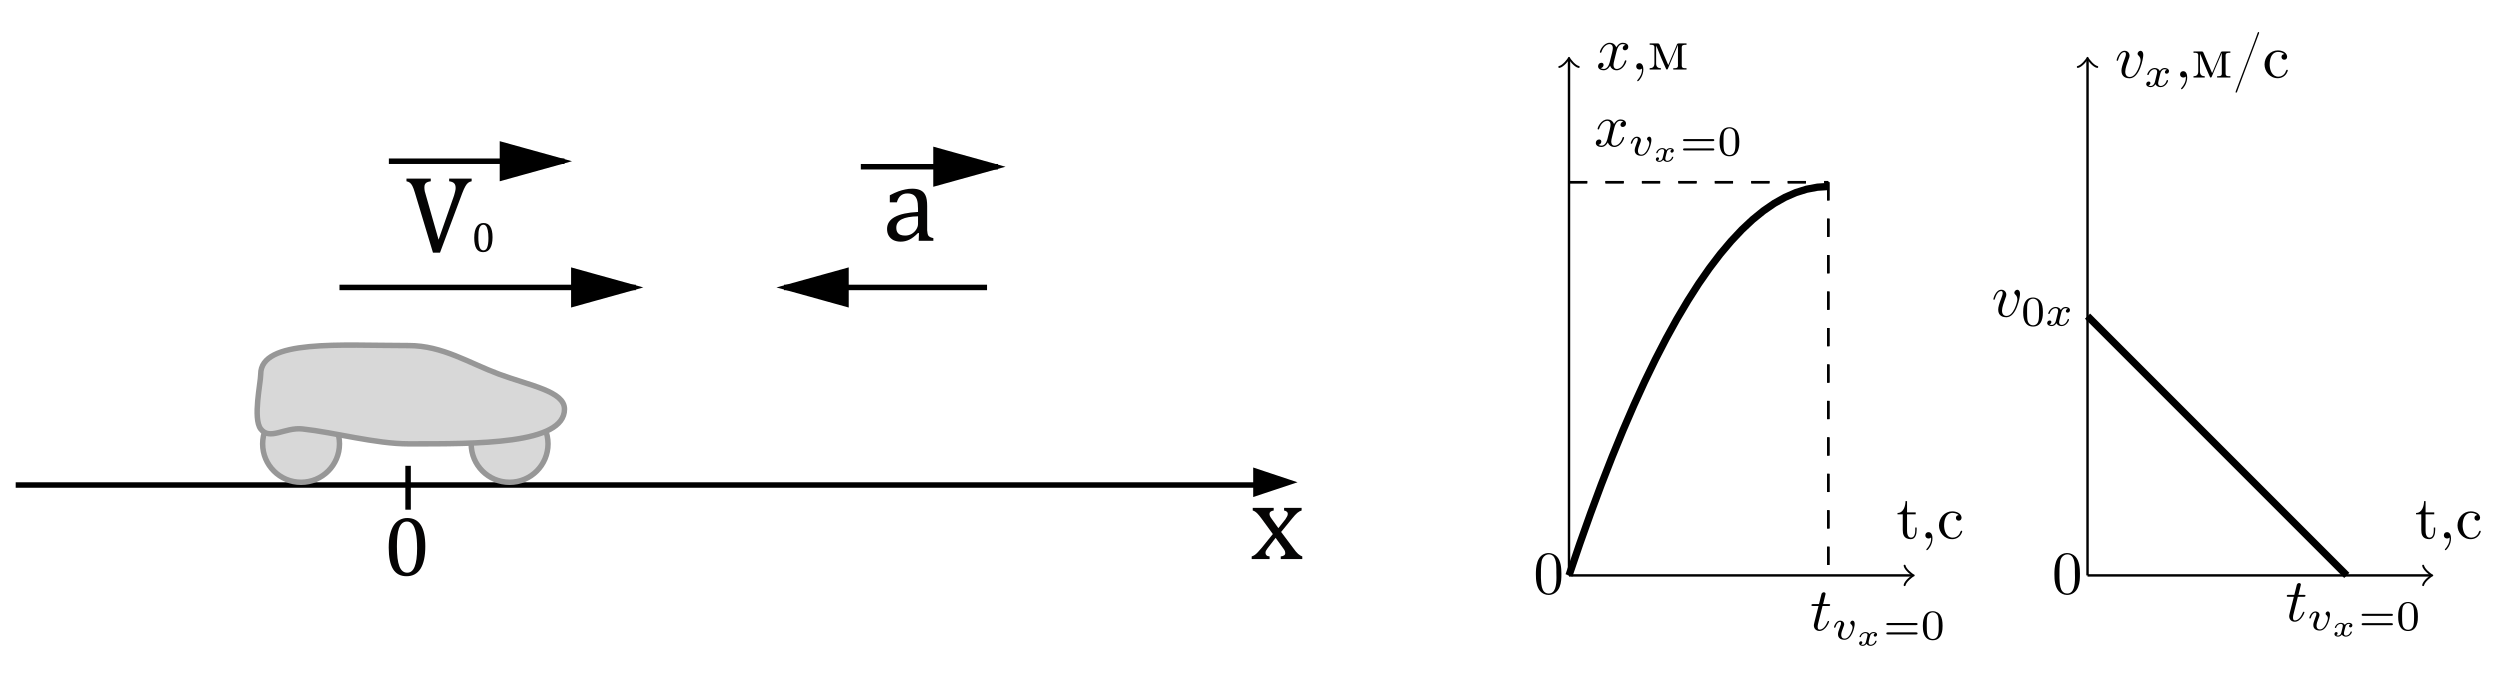 <?xml version="1.0" encoding="UTF-8"?>
<svg xmlns="http://www.w3.org/2000/svg" xmlns:xlink="http://www.w3.org/1999/xlink" width="410pt" height="111pt" viewBox="0 0 410 111" version="1.1">
<defs>
<g>
<symbol overflow="visible" id="glyph0-0">
<path style="stroke:none;" d="M 4.984 -4.281 L 4.984 -4.469 C 4.984 -4.602 4.988 -4.723 5 -4.828 C 5.02 -4.941 5.062 -5.055 5.125 -5.172 C 5.195 -5.297 5.289 -5.438 5.406 -5.594 C 5.531 -5.75 5.703 -5.941 5.922 -6.172 C 6.055 -6.316 6.176 -6.457 6.281 -6.594 C 6.395 -6.727 6.488 -6.867 6.562 -7.016 C 6.645 -7.172 6.707 -7.332 6.75 -7.5 C 6.801 -7.664 6.828 -7.852 6.828 -8.062 C 6.828 -8.5 6.727 -8.836 6.531 -9.078 C 6.344 -9.316 6.066 -9.438 5.703 -9.438 C 5.516 -9.438 5.348 -9.406 5.203 -9.344 C 5.066 -9.289 4.945 -9.211 4.844 -9.109 C 4.738 -9.004 4.648 -8.879 4.578 -8.734 C 4.504 -8.586 4.441 -8.426 4.391 -8.25 L 3.547 -8.25 L 3.547 -9.391 C 3.891 -9.566 4.266 -9.723 4.672 -9.859 C 5.078 -9.992 5.473 -10.062 5.859 -10.062 C 6.273 -10.062 6.625 -10.016 6.906 -9.922 C 7.195 -9.836 7.43 -9.723 7.609 -9.578 C 7.797 -9.43 7.93 -9.254 8.016 -9.047 C 8.098 -8.836 8.141 -8.613 8.141 -8.375 C 8.141 -8.156 8.113 -7.953 8.062 -7.766 C 8.02 -7.586 7.945 -7.41 7.844 -7.234 C 7.738 -7.055 7.598 -6.863 7.422 -6.656 C 7.242 -6.445 7.031 -6.211 6.781 -5.953 C 6.594 -5.754 6.441 -5.594 6.328 -5.469 C 6.211 -5.344 6.125 -5.223 6.062 -5.109 C 6.008 -4.992 5.973 -4.875 5.953 -4.75 C 5.93 -4.633 5.922 -4.492 5.922 -4.328 L 5.922 -4.281 Z M 6.078 -3.312 L 6.078 -1.906 L 4.812 -1.906 L 4.812 -3.312 Z M 9.266 -0.812 L 9.266 -11.172 L 2.578 -11.172 L 2.578 -0.812 Z M 10.172 -11.984 L 10.172 0 L 1.672 0 L 1.672 -11.984 Z M 10.172 -11.984 "/>
</symbol>
<symbol overflow="visible" id="glyph0-1">
<path style="stroke:none;" d="M 4.578 -5.078 L 5.719 -6.516 C 5.832 -6.68 5.926 -6.836 6 -6.984 C 6.082 -7.129 6.125 -7.281 6.125 -7.438 C 6.125 -7.57 6.07 -7.68 5.969 -7.766 C 5.875 -7.859 5.723 -7.926 5.516 -7.969 L 5.516 -8.406 L 8.391 -8.406 L 8.391 -7.969 C 8.16 -7.906 7.93 -7.781 7.703 -7.594 C 7.473 -7.406 7.191 -7.102 6.859 -6.688 L 5.031 -4.453 L 7.047 -1.766 C 7.328 -1.367 7.582 -1.066 7.812 -0.859 C 8.039 -0.66 8.27 -0.52 8.5 -0.438 L 8.5 0 L 4.969 0 L 4.969 -0.438 C 5.457 -0.488 5.703 -0.664 5.703 -0.969 C 5.703 -1.094 5.68 -1.211 5.641 -1.328 C 5.598 -1.441 5.52 -1.57 5.406 -1.719 L 4.125 -3.484 L 2.781 -1.734 C 2.676 -1.598 2.598 -1.477 2.547 -1.375 C 2.492 -1.27 2.469 -1.148 2.469 -1.016 C 2.469 -0.859 2.52 -0.727 2.625 -0.625 C 2.727 -0.52 2.898 -0.457 3.141 -0.438 L 3.141 0 L 0.203 0 L 0.203 -0.438 C 0.398 -0.5 0.57 -0.582 0.719 -0.688 C 0.875 -0.801 1.031 -0.941 1.188 -1.109 C 1.352 -1.273 1.57 -1.52 1.844 -1.844 L 3.672 -4.109 L 1.797 -6.672 C 1.535 -7.023 1.328 -7.281 1.172 -7.438 C 1.023 -7.594 0.883 -7.711 0.75 -7.797 C 0.625 -7.879 0.5 -7.938 0.375 -7.969 L 0.375 -8.406 L 3.812 -8.406 L 3.812 -7.969 C 3.352 -7.895 3.125 -7.711 3.125 -7.422 C 3.125 -7.285 3.156 -7.148 3.219 -7.016 C 3.281 -6.891 3.375 -6.742 3.5 -6.578 Z M 4.578 -5.078 "/>
</symbol>
<symbol overflow="visible" id="glyph0-2">
<path style="stroke:none;" d="M 4.172 -12 L 4.172 -11.562 C 3.898 -11.52 3.691 -11.461 3.547 -11.391 C 3.41 -11.316 3.305 -11.219 3.234 -11.094 C 3.16 -10.969 3.125 -10.797 3.125 -10.578 C 3.125 -10.379 3.145 -10.16 3.188 -9.922 C 3.238 -9.691 3.312 -9.438 3.406 -9.156 L 5.453 -1.984 L 7.984 -9.203 C 8.016 -9.316 8.047 -9.43 8.078 -9.547 C 8.117 -9.672 8.148 -9.789 8.172 -9.906 C 8.203 -10.031 8.223 -10.133 8.234 -10.219 C 8.242 -10.312 8.25 -10.395 8.25 -10.469 C 8.25 -10.82 8.164 -11.078 8 -11.234 C 7.844 -11.398 7.57 -11.508 7.188 -11.562 L 7.188 -12 L 10.875 -12 L 10.875 -11.562 C 10.633 -11.508 10.441 -11.426 10.297 -11.312 C 10.148 -11.195 10.004 -11.016 9.859 -10.766 C 9.711 -10.523 9.535 -10.133 9.328 -9.594 L 5.688 0.141 L 4.531 0.141 L 1.578 -9.656 C 1.422 -10.188 1.281 -10.566 1.156 -10.797 C 1.039 -11.023 0.91 -11.195 0.766 -11.312 C 0.629 -11.426 0.438 -11.508 0.188 -11.562 L 0.188 -12 Z M 4.172 -12 "/>
</symbol>
<symbol overflow="visible" id="glyph0-3">
<path style="stroke:none;" d="M 5.938 -1.25 L 5.797 -1.297 C 5.285 -0.773 4.805 -0.406 4.359 -0.188 C 3.91 0.031 3.438 0.141 2.938 0.141 C 2.488 0.141 2.094 0.055 1.75 -0.109 C 1.414 -0.285 1.156 -0.531 0.969 -0.844 C 0.789 -1.156 0.703 -1.52 0.703 -1.938 C 0.703 -2.789 1.125 -3.445 1.969 -3.906 C 2.82 -4.375 4.094 -4.648 5.781 -4.734 L 5.781 -5.297 C 5.781 -5.91 5.723 -6.391 5.609 -6.734 C 5.492 -7.086 5.305 -7.348 5.047 -7.516 C 4.797 -7.68 4.461 -7.766 4.047 -7.766 C 3.586 -7.766 3.219 -7.645 2.938 -7.406 C 2.656 -7.164 2.445 -6.801 2.312 -6.312 L 1.156 -6.312 L 1.156 -7.469 C 1.719 -7.758 2.188 -7.973 2.562 -8.109 C 2.938 -8.242 3.312 -8.348 3.688 -8.422 C 4.062 -8.504 4.441 -8.547 4.828 -8.547 C 5.41 -8.547 5.879 -8.453 6.234 -8.266 C 6.586 -8.086 6.848 -7.805 7.016 -7.422 C 7.191 -7.047 7.281 -6.473 7.281 -5.703 L 7.281 -2.641 C 7.281 -2.211 7.281 -1.906 7.281 -1.719 C 7.289 -1.539 7.312 -1.375 7.344 -1.219 C 7.375 -1.07 7.414 -0.953 7.469 -0.859 C 7.531 -0.773 7.617 -0.695 7.734 -0.625 C 7.848 -0.562 8.035 -0.5 8.297 -0.438 L 8.297 0 L 5.891 0 Z M 5.781 -4.016 C 4.594 -3.992 3.703 -3.832 3.109 -3.531 C 2.516 -3.227 2.219 -2.77 2.219 -2.156 C 2.219 -1.82 2.285 -1.555 2.422 -1.359 C 2.555 -1.172 2.727 -1.039 2.938 -0.969 C 3.145 -0.895 3.391 -0.859 3.672 -0.859 C 4.066 -0.859 4.426 -0.953 4.75 -1.141 C 5.07 -1.336 5.32 -1.582 5.5 -1.875 C 5.688 -2.176 5.781 -2.473 5.781 -2.766 Z M 5.781 -4.016 "/>
</symbol>
<symbol overflow="visible" id="glyph1-0">
<path style="stroke:none;" d="M 3.875 -3.328 L 3.875 -3.484 C 3.875 -3.578 3.879 -3.664 3.891 -3.75 C 3.91 -3.844 3.941 -3.938 3.984 -4.031 C 4.035 -4.125 4.109 -4.227 4.203 -4.344 C 4.305 -4.469 4.438 -4.617 4.594 -4.797 C 4.707 -4.91 4.805 -5.02 4.891 -5.125 C 4.973 -5.238 5.047 -5.352 5.109 -5.469 C 5.172 -5.582 5.219 -5.703 5.25 -5.828 C 5.289 -5.961 5.312 -6.109 5.312 -6.266 C 5.312 -6.609 5.234 -6.875 5.078 -7.062 C 4.93 -7.25 4.719 -7.344 4.438 -7.344 C 4.289 -7.344 4.16 -7.316 4.047 -7.266 C 3.941 -7.223 3.848 -7.16 3.766 -7.078 C 3.68 -6.992 3.609 -6.895 3.547 -6.781 C 3.492 -6.676 3.445 -6.551 3.406 -6.406 L 2.75 -6.406 L 2.75 -7.297 C 3.031 -7.43 3.328 -7.551 3.641 -7.656 C 3.953 -7.77 4.258 -7.828 4.562 -7.828 C 4.875 -7.828 5.145 -7.789 5.375 -7.719 C 5.602 -7.656 5.785 -7.566 5.922 -7.453 C 6.066 -7.336 6.172 -7.195 6.234 -7.031 C 6.297 -6.875 6.328 -6.703 6.328 -6.516 C 6.328 -6.336 6.312 -6.176 6.281 -6.031 C 6.25 -5.895 6.191 -5.758 6.109 -5.625 C 6.023 -5.488 5.914 -5.336 5.781 -5.172 C 5.645 -5.016 5.473 -4.832 5.266 -4.625 C 5.117 -4.477 5.004 -4.352 4.922 -4.25 C 4.836 -4.156 4.77 -4.062 4.719 -3.969 C 4.676 -3.875 4.645 -3.781 4.625 -3.688 C 4.602 -3.602 4.594 -3.5 4.594 -3.375 L 4.594 -3.328 Z M 4.719 -2.578 L 4.719 -1.484 L 3.734 -1.484 L 3.734 -2.578 Z M 7.219 -0.641 L 7.219 -8.688 L 2 -8.688 L 2 -0.641 Z M 7.922 -9.328 L 7.922 0 L 1.297 0 L 1.297 -9.328 Z M 7.922 -9.328 "/>
</symbol>
<symbol overflow="visible" id="glyph1-1">
<path style="stroke:none;" d="M 3.797 0.109 C 2.816 0.109 2.082 -0.273 1.594 -1.047 C 1.113 -1.828 0.875 -3.004 0.875 -4.578 C 0.875 -5.422 0.945 -6.145 1.094 -6.75 C 1.25 -7.363 1.457 -7.867 1.719 -8.266 C 1.988 -8.66 2.312 -8.953 2.688 -9.141 C 3.062 -9.336 3.469 -9.438 3.906 -9.438 C 4.906 -9.438 5.648 -9.051 6.141 -8.281 C 6.629 -7.508 6.875 -6.348 6.875 -4.797 C 6.875 -3.18 6.613 -1.957 6.094 -1.125 C 5.57 -0.301 4.805 0.109 3.797 0.109 Z M 2.219 -4.781 C 2.219 -3.301 2.352 -2.211 2.625 -1.516 C 2.906 -0.816 3.332 -0.469 3.906 -0.469 C 4.457 -0.469 4.863 -0.797 5.125 -1.453 C 5.395 -2.109 5.531 -3.117 5.531 -4.484 C 5.531 -5.535 5.461 -6.383 5.328 -7.031 C 5.191 -7.688 5 -8.156 4.75 -8.438 C 4.508 -8.719 4.219 -8.859 3.875 -8.859 C 3.562 -8.859 3.297 -8.766 3.078 -8.578 C 2.867 -8.391 2.695 -8.117 2.562 -7.766 C 2.438 -7.422 2.348 -6.992 2.297 -6.484 C 2.242 -5.984 2.219 -5.414 2.219 -4.781 Z M 2.219 -4.781 "/>
</symbol>
<symbol overflow="visible" id="glyph2-0">
<path style="stroke:none;" d="M 1.938 -1.672 L 1.938 -1.734 C 1.938 -1.785 1.938 -1.832 1.938 -1.875 C 1.945 -1.914 1.961 -1.957 1.984 -2 C 2.016 -2.051 2.051 -2.109 2.094 -2.172 C 2.145 -2.234 2.211 -2.312 2.297 -2.406 C 2.348 -2.457 2.395 -2.508 2.438 -2.562 C 2.488 -2.613 2.523 -2.664 2.547 -2.719 C 2.578 -2.781 2.602 -2.844 2.625 -2.906 C 2.645 -2.977 2.656 -3.055 2.656 -3.141 C 2.656 -3.305 2.617 -3.438 2.547 -3.531 C 2.473 -3.625 2.363 -3.672 2.219 -3.672 C 2.145 -3.672 2.078 -3.66 2.016 -3.641 C 1.961 -3.617 1.914 -3.586 1.875 -3.547 C 1.844 -3.504 1.812 -3.453 1.781 -3.391 C 1.75 -3.336 1.723 -3.273 1.703 -3.203 L 1.375 -3.203 L 1.375 -3.656 C 1.508 -3.719 1.656 -3.773 1.812 -3.828 C 1.969 -3.879 2.125 -3.906 2.281 -3.906 C 2.438 -3.906 2.57 -3.891 2.688 -3.859 C 2.801 -3.828 2.891 -3.781 2.953 -3.719 C 3.023 -3.664 3.078 -3.598 3.109 -3.516 C 3.148 -3.43 3.172 -3.344 3.172 -3.25 C 3.172 -3.164 3.16 -3.086 3.141 -3.016 C 3.117 -2.953 3.086 -2.883 3.047 -2.812 C 3.004 -2.738 2.945 -2.66 2.875 -2.578 C 2.812 -2.504 2.734 -2.414 2.641 -2.312 C 2.566 -2.238 2.504 -2.176 2.453 -2.125 C 2.41 -2.07 2.379 -2.023 2.359 -1.984 C 2.336 -1.941 2.32 -1.895 2.312 -1.844 C 2.301 -1.801 2.297 -1.75 2.297 -1.688 L 2.297 -1.672 Z M 2.359 -1.281 L 2.359 -0.734 L 1.875 -0.734 L 1.875 -1.281 Z M 3.609 -0.312 L 3.609 -4.344 L 1 -4.344 L 1 -0.312 Z M 3.953 -4.656 L 3.953 0 L 0.656 0 L 0.656 -4.656 Z M 3.953 -4.656 "/>
</symbol>
<symbol overflow="visible" id="glyph2-1">
<path style="stroke:none;" d="M 1.906 0.062 C 1.406 0.062 1.035 -0.129 0.797 -0.516 C 0.555 -0.91 0.438 -1.504 0.438 -2.297 C 0.438 -2.711 0.473 -3.07 0.547 -3.375 C 0.617 -3.676 0.723 -3.926 0.859 -4.125 C 0.992 -4.332 1.156 -4.484 1.344 -4.578 C 1.531 -4.672 1.734 -4.719 1.953 -4.719 C 2.453 -4.719 2.82 -4.523 3.062 -4.141 C 3.312 -3.754 3.438 -3.172 3.438 -2.391 C 3.438 -1.586 3.305 -0.977 3.047 -0.562 C 2.785 -0.145 2.406 0.062 1.906 0.062 Z M 1.109 -2.391 C 1.109 -1.648 1.176 -1.102 1.312 -0.75 C 1.445 -0.406 1.66 -0.234 1.953 -0.234 C 2.234 -0.234 2.438 -0.395 2.562 -0.719 C 2.695 -1.051 2.766 -1.562 2.766 -2.25 C 2.766 -2.77 2.727 -3.191 2.656 -3.516 C 2.594 -3.836 2.5 -4.07 2.375 -4.219 C 2.258 -4.363 2.113 -4.438 1.938 -4.438 C 1.781 -4.438 1.648 -4.391 1.547 -4.297 C 1.441 -4.203 1.352 -4.066 1.281 -3.891 C 1.219 -3.711 1.172 -3.5 1.141 -3.25 C 1.117 -3 1.109 -2.711 1.109 -2.391 Z M 1.109 -2.391 "/>
</symbol>
<symbol overflow="visible" id="glyph3-0">
<path style="stroke:none;" d=""/>
</symbol>
<symbol overflow="visible" id="glyph3-1">
<path style="stroke:none;" d="M 1.484 -6.141 C 1.484 -5.453 1.203 -4.203 0.172 -4.203 L 0.172 -3.984 L 1.031 -3.984 L 1.031 -1.422 C 1.031 -1.094 1.062 -0.75 1.219 -0.469 C 1.438 -0.062 1.906 0.094 2.344 0.094 C 3.156 0.094 3.312 -0.812 3.312 -1.453 L 3.312 -1.812 L 3.078 -1.812 C 3.078 -1.672 3.078 -1.516 3.078 -1.359 C 3.078 -0.922 2.984 -0.156 2.391 -0.156 C 1.828 -0.156 1.734 -0.844 1.734 -1.281 L 1.734 -3.984 L 3.156 -3.984 L 3.156 -4.297 L 1.734 -4.297 L 1.734 -6.141 Z M 1.484 -6.141 "/>
</symbol>
<symbol overflow="visible" id="glyph3-2">
<path style="stroke:none;" d="M 1.781 -0.188 C 1.797 -0.141 1.812 -0.078 1.812 -0.016 C 1.812 0.656 1.5 1.234 1.062 1.719 C 1.031 1.75 1.016 1.781 1.016 1.812 C 1.016 1.859 1.062 1.906 1.109 1.906 C 1.25 1.906 1.531 1.531 1.656 1.312 C 1.891 0.906 2.031 0.438 2.031 -0.031 C 2.031 -0.484 1.891 -1.062 1.375 -1.062 C 1.078 -1.062 0.859 -0.844 0.859 -0.531 C 0.859 -0.203 1.109 -0.016 1.391 -0.016 C 1.531 -0.016 1.688 -0.062 1.781 -0.188 Z M 1.781 -0.188 "/>
</symbol>
<symbol overflow="visible" id="glyph3-3">
<path style="stroke:none;" d="M 3.578 -3.859 C 3.312 -3.844 3.109 -3.672 3.109 -3.406 C 3.109 -3.125 3.297 -2.938 3.562 -2.938 C 3.875 -2.938 4.031 -3.156 4.031 -3.438 L 4.031 -3.5 C 3.922 -4.234 3.078 -4.469 2.5 -4.469 C 1.281 -4.469 0.328 -3.406 0.328 -2.156 C 0.328 -1.031 1.203 0.094 2.5 0.094 C 3.156 0.094 3.797 -0.266 4.062 -0.953 C 4.094 -1.016 4.141 -1.109 4.141 -1.172 C 4.141 -1.25 4.094 -1.297 4.016 -1.297 C 3.875 -1.297 3.781 -0.922 3.703 -0.781 C 3.469 -0.406 3.062 -0.156 2.609 -0.156 C 1.547 -0.156 1.219 -1.219 1.172 -2 L 1.172 -2.125 C 1.172 -2.922 1.359 -4.109 2.453 -4.219 L 2.531 -4.219 C 2.906 -4.219 3.297 -4.109 3.578 -3.859 Z M 3.578 -3.859 "/>
</symbol>
<symbol overflow="visible" id="glyph3-4">
<path style="stroke:none;" d="M 2.359 -6.656 C 0.422 -6.484 0.391 -4.125 0.391 -3.156 C 0.391 -2.219 0.469 -1.141 1.094 -0.406 C 1.422 -0.016 1.969 0.219 2.469 0.219 C 3.312 0.219 3.984 -0.328 4.281 -1.094 C 4.562 -1.781 4.578 -2.547 4.578 -3.266 C 4.578 -4.203 4.484 -5.344 3.875 -6.031 C 3.531 -6.422 3 -6.656 2.5 -6.656 C 2.438 -6.656 2.406 -6.656 2.359 -6.656 Z M 1.219 -2.578 C 1.219 -2.672 1.219 -2.75 1.219 -2.844 L 1.219 -3.312 C 1.219 -3.797 1.219 -4.266 1.266 -4.75 C 1.297 -5.125 1.328 -5.547 1.547 -5.875 C 1.766 -6.203 2.109 -6.438 2.5 -6.438 C 3.672 -6.438 3.75 -4.969 3.75 -3.984 L 3.75 -3.516 C 3.75 -3.25 3.766 -2.953 3.766 -2.656 C 3.766 -1.391 3.594 -0.016 2.5 -0.016 C 1.156 -0.016 1.281 -1.938 1.219 -2.578 Z M 1.219 -2.578 "/>
</symbol>
<symbol overflow="visible" id="glyph3-5">
<path style="stroke:none;" d="M 0.297 -4.297 L 0.297 -4.078 L 0.516 -4.078 C 0.812 -4.078 1.078 -4.031 1.078 -3.656 L 1.078 -1.031 C 1.078 -0.406 0.734 -0.234 0.297 -0.234 L 0.297 -0.016 L 2.141 -0.016 L 2.141 -0.234 C 1.734 -0.234 1.359 -0.375 1.359 -1 L 1.359 -3.953 C 1.391 -3.828 1.469 -3.703 1.531 -3.562 C 1.984 -2.438 2.438 -1.312 2.953 -0.203 C 2.984 -0.125 3.031 -0.016 3.125 -0.016 L 3.141 -0.016 C 3.25 -0.031 3.297 -0.156 3.328 -0.25 L 3.625 -0.969 C 4 -1.859 4.375 -2.75 4.766 -3.641 C 4.828 -3.781 4.891 -3.922 4.938 -4.062 L 4.938 -0.641 C 4.938 -0.234 4.609 -0.234 4.234 -0.234 L 4.172 -0.234 L 4.172 -0.016 L 6.344 -0.016 L 6.344 -0.234 L 6.109 -0.234 C 5.828 -0.234 5.562 -0.266 5.562 -0.672 L 5.562 -3.625 C 5.562 -4.047 5.828 -4.078 6.344 -4.078 L 6.344 -4.297 L 5.047 -4.297 C 4.828 -4.297 4.781 -4.172 4.719 -4 C 4.625 -3.766 4.531 -3.547 4.438 -3.312 L 3.688 -1.562 C 3.562 -1.281 3.484 -1 3.344 -0.75 C 2.906 -1.828 2.406 -2.906 1.969 -4 C 1.891 -4.141 1.891 -4.297 1.641 -4.297 Z M 0.297 -4.297 "/>
</symbol>
<symbol overflow="visible" id="glyph3-6">
<path style="stroke:none;" d="M 4.281 -7.484 C 4.172 -7.422 4.109 -7.141 4.047 -6.984 L 3.516 -5.531 C 2.781 -3.594 2.047 -1.656 1.312 0.297 L 0.594 2.203 C 0.594 2.25 0.562 2.297 0.562 2.359 L 0.562 2.375 C 0.562 2.438 0.594 2.469 0.641 2.469 L 0.672 2.469 C 0.781 2.453 0.875 2.125 0.938 1.938 L 1.562 0.266 C 2.297 -1.688 3.031 -3.641 3.766 -5.578 L 4.391 -7.25 C 4.406 -7.281 4.422 -7.312 4.422 -7.359 L 4.422 -7.375 C 4.422 -7.438 4.375 -7.484 4.312 -7.484 C 4.312 -7.484 4.281 -7.484 4.281 -7.484 Z M 4.281 -7.484 "/>
</symbol>
<symbol overflow="visible" id="glyph4-0">
<path style="stroke:none;" d=""/>
</symbol>
<symbol overflow="visible" id="glyph4-1">
<path style="stroke:none;" d="M 2.047 -3.984 L 2.984 -3.984 C 3.188 -3.984 3.297 -3.984 3.297 -4.188 C 3.297 -4.297 3.188 -4.297 3.016 -4.297 L 2.141 -4.297 C 2.5 -5.719 2.547 -5.906 2.547 -5.969 C 2.547 -6.141 2.422 -6.234 2.25 -6.234 C 2.219 -6.234 1.938 -6.234 1.859 -5.875 L 1.469 -4.297 L 0.531 -4.297 C 0.328 -4.297 0.234 -4.297 0.234 -4.109 C 0.234 -3.984 0.312 -3.984 0.516 -3.984 L 1.391 -3.984 C 0.672 -1.156 0.625 -0.984 0.625 -0.812 C 0.625 -0.266 1 0.109 1.547 0.109 C 2.562 0.109 3.125 -1.344 3.125 -1.422 C 3.125 -1.531 3.047 -1.531 3.016 -1.531 C 2.922 -1.531 2.906 -1.5 2.859 -1.391 C 2.438 -0.344 1.906 -0.109 1.562 -0.109 C 1.359 -0.109 1.25 -0.234 1.25 -0.562 C 1.25 -0.812 1.281 -0.875 1.312 -1.047 Z M 2.047 -3.984 "/>
</symbol>
<symbol overflow="visible" id="glyph4-2">
<path style="stroke:none;" d="M 3.328 -3.016 C 3.391 -3.266 3.625 -4.188 4.312 -4.188 C 4.359 -4.188 4.609 -4.188 4.812 -4.062 C 4.531 -4 4.344 -3.766 4.344 -3.516 C 4.344 -3.359 4.453 -3.172 4.719 -3.172 C 4.938 -3.172 5.25 -3.344 5.25 -3.75 C 5.25 -4.266 4.672 -4.406 4.328 -4.406 C 3.75 -4.406 3.406 -3.875 3.281 -3.656 C 3.031 -4.312 2.5 -4.406 2.203 -4.406 C 1.172 -4.406 0.594 -3.125 0.594 -2.875 C 0.594 -2.766 0.703 -2.766 0.719 -2.766 C 0.797 -2.766 0.828 -2.797 0.844 -2.875 C 1.188 -3.938 1.844 -4.188 2.188 -4.188 C 2.375 -4.188 2.719 -4.094 2.719 -3.516 C 2.719 -3.203 2.547 -2.547 2.188 -1.141 C 2.031 -0.531 1.672 -0.109 1.234 -0.109 C 1.172 -0.109 0.953 -0.109 0.734 -0.234 C 0.984 -0.297 1.203 -0.5 1.203 -0.781 C 1.203 -1.047 0.984 -1.125 0.844 -1.125 C 0.531 -1.125 0.297 -0.875 0.297 -0.547 C 0.297 -0.094 0.781 0.109 1.219 0.109 C 1.891 0.109 2.25 -0.594 2.266 -0.641 C 2.391 -0.281 2.75 0.109 3.344 0.109 C 4.375 0.109 4.938 -1.172 4.938 -1.422 C 4.938 -1.531 4.859 -1.531 4.828 -1.531 C 4.734 -1.531 4.719 -1.484 4.688 -1.422 C 4.359 -0.344 3.688 -0.109 3.375 -0.109 C 2.984 -0.109 2.828 -0.422 2.828 -0.766 C 2.828 -0.984 2.875 -1.203 2.984 -1.641 Z M 3.328 -3.016 "/>
</symbol>
<symbol overflow="visible" id="glyph4-3">
<path style="stroke:none;" d="M 4.672 -3.703 C 4.672 -4.25 4.406 -4.406 4.234 -4.406 C 3.984 -4.406 3.734 -4.141 3.734 -3.922 C 3.734 -3.797 3.781 -3.734 3.891 -3.625 C 4.109 -3.422 4.234 -3.172 4.234 -2.812 C 4.234 -2.391 3.625 -0.109 2.469 -0.109 C 1.953 -0.109 1.719 -0.453 1.719 -0.984 C 1.719 -1.531 2 -2.266 2.297 -3.094 C 2.375 -3.266 2.422 -3.406 2.422 -3.594 C 2.422 -4.031 2.109 -4.406 1.609 -4.406 C 0.672 -4.406 0.297 -2.953 0.297 -2.875 C 0.297 -2.766 0.391 -2.766 0.406 -2.766 C 0.516 -2.766 0.516 -2.797 0.562 -2.953 C 0.859 -3.953 1.281 -4.188 1.578 -4.188 C 1.656 -4.188 1.828 -4.188 1.828 -3.875 C 1.828 -3.625 1.719 -3.344 1.656 -3.172 C 1.219 -2.016 1.094 -1.562 1.094 -1.125 C 1.094 -0.047 1.969 0.109 2.422 0.109 C 4.094 0.109 4.672 -3.188 4.672 -3.703 Z M 4.672 -3.703 "/>
</symbol>
<symbol overflow="visible" id="glyph5-0">
<path style="stroke:none;" d=""/>
</symbol>
<symbol overflow="visible" id="glyph5-1">
<path style="stroke:none;" d="M 3.719 -2.531 C 3.719 -3.078 3.391 -3.078 3.375 -3.078 C 3.188 -3.078 3 -2.891 3 -2.703 C 3 -2.594 3.062 -2.531 3.109 -2.5 C 3.234 -2.391 3.375 -2.219 3.375 -1.938 C 3.375 -1.625 2.906 -0.125 2.078 -0.125 C 1.516 -0.125 1.516 -0.625 1.516 -0.75 C 1.516 -1.062 1.641 -1.453 1.906 -2.109 C 1.953 -2.25 2 -2.359 2 -2.469 C 2 -2.844 1.688 -3.078 1.344 -3.078 C 0.641 -3.078 0.328 -2.125 0.328 -2 C 0.328 -1.922 0.422 -1.922 0.453 -1.922 C 0.547 -1.922 0.547 -1.953 0.578 -2.031 C 0.734 -2.594 1.031 -2.875 1.312 -2.875 C 1.438 -2.875 1.484 -2.797 1.484 -2.641 C 1.484 -2.469 1.438 -2.328 1.359 -2.172 C 1.062 -1.391 0.984 -1.094 0.984 -0.844 C 0.984 -0.156 1.531 0.062 2.062 0.062 C 3.234 0.062 3.719 -1.953 3.719 -2.531 Z M 3.719 -2.531 "/>
</symbol>
<symbol overflow="visible" id="glyph5-2">
<path style="stroke:none;" d="M 1.734 -0.734 C 1.672 -0.5 1.438 -0.125 1.078 -0.125 C 1.062 -0.125 0.844 -0.125 0.703 -0.219 C 0.984 -0.312 1.016 -0.562 1.016 -0.609 C 1.016 -0.766 0.891 -0.859 0.734 -0.859 C 0.531 -0.859 0.328 -0.703 0.328 -0.438 C 0.328 -0.094 0.719 0.062 1.062 0.062 C 1.391 0.062 1.672 -0.125 1.844 -0.422 C 2.016 -0.062 2.391 0.062 2.672 0.062 C 3.484 0.062 3.906 -0.797 3.906 -1 C 3.906 -1.094 3.812 -1.094 3.797 -1.094 C 3.688 -1.094 3.688 -1.047 3.656 -0.969 C 3.516 -0.484 3.094 -0.125 2.703 -0.125 C 2.422 -0.125 2.281 -0.312 2.281 -0.578 C 2.281 -0.766 2.453 -1.391 2.641 -2.172 C 2.781 -2.703 3.094 -2.875 3.328 -2.875 C 3.344 -2.875 3.547 -2.875 3.703 -2.781 C 3.484 -2.719 3.391 -2.516 3.391 -2.391 C 3.391 -2.25 3.516 -2.141 3.672 -2.141 C 3.828 -2.141 4.062 -2.266 4.062 -2.562 C 4.062 -2.953 3.609 -3.078 3.344 -3.078 C 2.984 -3.078 2.703 -2.844 2.562 -2.578 C 2.438 -2.859 2.109 -3.078 1.719 -3.078 C 0.938 -3.078 0.5 -2.219 0.5 -2 C 0.5 -1.922 0.594 -1.922 0.609 -1.922 C 0.703 -1.922 0.703 -1.938 0.75 -2.031 C 0.922 -2.578 1.359 -2.875 1.703 -2.875 C 1.938 -2.875 2.125 -2.75 2.125 -2.422 C 2.125 -2.281 2.031 -1.938 1.969 -1.688 Z M 1.734 -0.734 "/>
</symbol>
<symbol overflow="visible" id="glyph6-0">
<path style="stroke:none;" d=""/>
</symbol>
<symbol overflow="visible" id="glyph6-1">
<path style="stroke:none;" d="M 3.094 -1.953 C 2.859 -1.891 2.859 -1.672 2.859 -1.656 C 2.859 -1.578 2.922 -1.453 3.094 -1.453 C 3.234 -1.453 3.406 -1.578 3.406 -1.797 C 3.406 -2.094 3.078 -2.203 2.812 -2.203 C 2.484 -2.203 2.266 -2 2.172 -1.859 C 2.016 -2.141 1.688 -2.203 1.516 -2.203 C 0.891 -2.203 0.531 -1.609 0.531 -1.438 C 0.531 -1.359 0.609 -1.359 0.641 -1.359 C 0.688 -1.359 0.719 -1.359 0.75 -1.422 C 0.891 -1.906 1.297 -2.031 1.484 -2.031 C 1.656 -2.031 1.844 -1.969 1.844 -1.703 C 1.844 -1.578 1.75 -1.234 1.578 -0.562 C 1.516 -0.281 1.281 -0.109 1.062 -0.109 C 1.031 -0.109 0.891 -0.109 0.766 -0.188 C 0.984 -0.281 0.984 -0.469 0.984 -0.484 C 0.984 -0.625 0.875 -0.688 0.766 -0.688 C 0.641 -0.688 0.469 -0.594 0.469 -0.359 C 0.469 -0.047 0.797 0.062 1.062 0.062 C 1.328 0.062 1.562 -0.109 1.672 -0.281 C 1.875 0.016 2.188 0.062 2.344 0.062 C 2.969 0.062 3.328 -0.531 3.328 -0.719 C 3.328 -0.781 3.25 -0.781 3.219 -0.781 C 3.141 -0.781 3.125 -0.75 3.109 -0.719 C 2.969 -0.266 2.594 -0.109 2.375 -0.109 C 2.219 -0.109 2.016 -0.172 2.016 -0.453 C 2.016 -0.516 2.016 -0.547 2.047 -0.719 C 2.141 -1.062 2.266 -1.609 2.312 -1.703 C 2.375 -1.828 2.547 -2.031 2.797 -2.031 C 2.812 -2.031 2.984 -2.031 3.094 -1.953 Z M 3.094 -1.953 "/>
</symbol>
<symbol overflow="visible" id="glyph7-0">
<path style="stroke:none;" d=""/>
</symbol>
<symbol overflow="visible" id="glyph7-1">
<path style="stroke:none;" d="M 5.359 -2.344 C 5.453 -2.344 5.609 -2.344 5.609 -2.516 C 5.609 -2.688 5.453 -2.688 5.359 -2.688 L 0.75 -2.688 C 0.656 -2.688 0.484 -2.688 0.484 -2.516 C 0.484 -2.344 0.641 -2.344 0.75 -2.344 Z M 5.359 -0.812 C 5.453 -0.812 5.609 -0.812 5.609 -0.969 C 5.609 -1.156 5.453 -1.156 5.359 -1.156 L 0.75 -1.156 C 0.641 -1.156 0.484 -1.156 0.484 -0.969 C 0.484 -0.812 0.656 -0.812 0.75 -0.812 Z M 5.359 -0.812 "/>
</symbol>
<symbol overflow="visible" id="glyph7-2">
<path style="stroke:none;" d="M 3.594 -2.219 C 3.594 -2.984 3.5 -3.547 3.188 -4.031 C 2.969 -4.344 2.531 -4.625 1.984 -4.625 C 0.359 -4.625 0.359 -2.719 0.359 -2.219 C 0.359 -1.719 0.359 0.141 1.984 0.141 C 3.594 0.141 3.594 -1.719 3.594 -2.219 Z M 1.984 -0.062 C 1.656 -0.062 1.234 -0.25 1.094 -0.812 C 1 -1.219 1 -1.797 1 -2.312 C 1 -2.828 1 -3.359 1.094 -3.734 C 1.25 -4.281 1.688 -4.438 1.984 -4.438 C 2.359 -4.438 2.719 -4.203 2.844 -3.797 C 2.953 -3.422 2.969 -2.922 2.969 -2.312 C 2.969 -1.797 2.969 -1.281 2.875 -0.844 C 2.734 -0.203 2.266 -0.062 1.984 -0.062 Z M 1.984 -0.062 "/>
</symbol>
</g>
<clipPath id="clip1">
  <path d="M 205 77 L 212 77 L 212 81 L 205 81 Z M 205 77 "/>
</clipPath>
<clipPath id="clip2">
  <path d="M 211.375 79.094 L 205.973 80.891 L 205.973 77.293 Z M 211.375 79.094 "/>
</clipPath>
<clipPath id="clip3">
  <path d="M 193 64 L 218.574 64 L 218.574 94 L 193 94 Z M 193 64 "/>
</clipPath>
<clipPath id="clip4">
  <path d="M 43 66 L 56 66 L 56 80 L 43 80 Z M 43 66 "/>
</clipPath>
<clipPath id="clip5">
  <path d="M 49.375 79.094 C 52.852 79.094 55.676 76.27 55.676 72.793 C 55.676 69.312 52.852 66.492 49.375 66.492 C 45.895 66.492 43.074 69.312 43.074 72.793 C 43.074 76.27 45.895 79.094 49.375 79.094 Z M 49.375 79.094 "/>
</clipPath>
<clipPath id="clip6">
  <path d="M 77 66 L 90 66 L 90 80 L 77 80 Z M 77 66 "/>
</clipPath>
<clipPath id="clip7">
  <path d="M 83.574 79.094 C 87.055 79.094 89.875 76.27 89.875 72.793 C 89.875 69.312 87.055 66.492 83.574 66.492 C 80.094 66.492 77.273 69.312 77.273 72.793 C 77.273 76.27 80.094 79.094 83.574 79.094 Z M 83.574 79.094 "/>
</clipPath>
<clipPath id="clip8">
  <path d="M 42 56 L 93 56 L 93 73 L 42 73 Z M 42 56 "/>
</clipPath>
<clipPath id="clip9">
  <path d="M 42.758 70.348 C 44.234 72.289 46.695 70.035 49.609 70.348 C 54.84 70.906 61.578 72.793 67.043 72.793 C 78.266 72.793 92.574 72.887 92.574 67.102 C 92.574 64.168 86.957 63.258 81.855 61.367 C 76.91 59.535 72.566 56.676 67.043 56.676 C 55.824 56.676 42.758 55.582 42.758 61.367 C 42.758 62.762 41.445 68.617 42.758 70.348 Z M 42.758 70.348 "/>
</clipPath>
<clipPath id="clip10">
  <path d="M 94 44 L 104 44 L 104 50 L 94 50 Z M 94 44 "/>
</clipPath>
<clipPath id="clip11">
  <path d="M 103.824 47.141 C 100.422 46.195 97.508 45.387 94.105 44.441 C 94.105 46.332 94.105 47.953 94.105 49.844 C 97.508 48.898 100.422 48.086 103.824 47.141 Z M 103.824 47.141 "/>
</clipPath>
<clipPath id="clip12">
  <path d="M 129 44 L 139 44 L 139 50 L 129 50 Z M 129 44 "/>
</clipPath>
<clipPath id="clip13">
  <path d="M 129.023 47.141 C 132.426 48.086 135.344 48.898 138.742 49.844 C 138.742 47.953 138.742 46.332 138.742 44.441 C 135.344 45.387 132.426 46.195 129.023 47.141 Z M 129.023 47.141 "/>
</clipPath>
<clipPath id="clip14">
  <path d="M 82 23 L 93 23 L 93 30 L 82 30 Z M 82 23 "/>
</clipPath>
<clipPath id="clip15">
  <path d="M 92.125 26.441 C 88.723 25.496 85.805 24.688 82.402 23.742 C 82.402 25.633 82.402 27.254 82.402 29.141 C 85.805 28.195 88.723 27.387 92.125 26.441 Z M 92.125 26.441 "/>
</clipPath>
<clipPath id="clip16">
  <path d="M 69 15.191 L 105 15.191 L 105 42 L 69 42 Z M 69 15.191 "/>
</clipPath>
<clipPath id="clip17">
  <path d="M 153 24 L 164 24 L 164 31 L 153 31 Z M 153 24 "/>
</clipPath>
<clipPath id="clip18">
  <path d="M 163.223 27.344 C 159.82 26.398 156.906 25.586 153.504 24.641 C 153.504 26.531 153.504 28.152 153.504 30.043 C 156.906 29.098 159.82 28.285 163.223 27.344 Z M 163.223 27.344 "/>
</clipPath>
<clipPath id="clip19">
  <path d="M 140 15.191 L 176 15.191 L 176 43 L 140 43 Z M 140 15.191 "/>
</clipPath>
<clipPath id="clip20">
  <path d="M 257.316 29 L 301 29 L 301 31 L 257.316 31 Z M 257.316 29 "/>
</clipPath>
<clipPath id="clip21">
  <path d="M 325 34 L 402 34 L 402 108.543 L 325 108.543 Z M 325 34 "/>
</clipPath>
</defs>
<g id="surface1">
<path style="fill:none;stroke-width:1;stroke-linecap:square;stroke-linejoin:miter;stroke:rgb(0%,0%,0%);stroke-opacity:1;stroke-miterlimit:10;" d="M 0.499 1.501 L 227.5 1.501 " transform="matrix(0.9,0,0,0.9,2.574,78.192)"/>
<g clip-path="url(#clip1)" clip-rule="nonzero">
<g clip-path="url(#clip2)" clip-rule="evenodd">
<path style=" stroke:none;fill-rule:evenodd;fill:rgb(0%,0%,0%);fill-opacity:1;" d="M 215.875 72.793 L 215.875 85.391 L 201.473 85.391 L 201.473 72.793 Z M 215.875 72.793 "/>
</g>
</g>
<g clip-path="url(#clip3)" clip-rule="nonzero">
<path style="fill:none;stroke-width:1;stroke-linecap:butt;stroke-linejoin:miter;stroke:rgb(0%,0%,0%);stroke-opacity:1;stroke-miterlimit:10;" d="M 2.002 -0.001 L 3.998 6.001 L 0.001 6.001 Z M 2.002 -0.001 " transform="matrix(0,0.9,-0.9,0,211.374,77.292)"/>
</g>
<g clip-path="url(#clip4)" clip-rule="nonzero">
<g clip-path="url(#clip5)" clip-rule="evenodd">
<path style=" stroke:none;fill-rule:evenodd;fill:rgb(84.706%,84.706%,84.706%);fill-opacity:1;" d="M 38.574 61.992 L 60.176 61.992 L 60.176 83.594 L 38.574 83.594 Z M 38.574 61.992 "/>
</g>
</g>
<path style="fill:none;stroke-width:1;stroke-linecap:butt;stroke-linejoin:miter;stroke:rgb(59.216%,59.216%,59.216%);stroke-opacity:1;stroke-miterlimit:10;" d="M 7.001 14.002 C 10.864 14.002 14.002 10.864 14.002 7.001 C 14.002 3.134 10.864 0 7.001 0 C 3.134 0 0 3.134 0 7.001 C 0 10.864 3.134 14.002 7.001 14.002 Z M 7.001 14.002 " transform="matrix(0.9,0,0,0.9,43.074,66.492)"/>
<g clip-path="url(#clip6)" clip-rule="nonzero">
<g clip-path="url(#clip7)" clip-rule="evenodd">
<path style=" stroke:none;fill-rule:evenodd;fill:rgb(84.706%,84.706%,84.706%);fill-opacity:1;" d="M 72.773 61.992 L 94.375 61.992 L 94.375 83.594 L 72.773 83.594 Z M 72.773 61.992 "/>
</g>
</g>
<path style="fill:none;stroke-width:1;stroke-linecap:butt;stroke-linejoin:miter;stroke:rgb(59.216%,59.216%,59.216%);stroke-opacity:1;stroke-miterlimit:10;" d="M 7 14.002 C 10.867 14.002 14.001 10.864 14.001 7.001 C 14.001 3.134 10.867 0 7 0 C 3.133 0 -0.001 3.134 -0.001 7.001 C -0.001 10.864 3.133 14.002 7 14.002 Z M 7 14.002 " transform="matrix(0.9,0,0,0.9,77.274,66.492)"/>
<g clip-path="url(#clip8)" clip-rule="nonzero">
<g clip-path="url(#clip9)" clip-rule="evenodd">
<path style=" stroke:none;fill-rule:evenodd;fill:rgb(84.706%,84.706%,84.706%);fill-opacity:1;" d="M 37.676 52.094 L 97.074 52.094 L 97.074 77.293 L 37.676 77.293 Z M 37.676 52.094 "/>
</g>
</g>
<path style="fill:none;stroke-width:1;stroke-linecap:butt;stroke-linejoin:miter;stroke:rgb(59.216%,59.216%,59.216%);stroke-opacity:1;stroke-miterlimit:10;" d="M 1.649 15.284 C 3.289 17.441 6.024 14.937 9.262 15.284 C 15.073 15.905 22.56 18.001 28.632 18.001 C 41.102 18.001 57 18.105 57 11.677 C 57 8.418 50.759 7.406 45.091 5.306 C 39.596 3.27 34.769 0.093 28.632 0.093 C 16.167 0.093 1.649 -1.122 1.649 5.306 C 1.649 6.855 0.19 13.361 1.649 15.284 Z M 1.649 15.284 " transform="matrix(0.9,0,0,0.9,41.274,56.592)"/>
<g style="fill:rgb(1.961%,1.569%,1.569%);fill-opacity:1;">
  <use xlink:href="#glyph0-1" x="205.074" y="91.692"/>
</g>
<g style="fill:rgb(1.961%,1.569%,1.569%);fill-opacity:1;">
  <use xlink:href="#glyph1-1" x="62.874" y="94.392"/>
</g>
<path style="fill:none;stroke-width:1;stroke-linecap:square;stroke-linejoin:miter;stroke:rgb(0%,0%,0%);stroke-opacity:1;stroke-miterlimit:10;" d="M 0.501 1.498 L 53.5 1.498 " transform="matrix(0.9,0,0,0.9,55.674,45.792)"/>
<g clip-path="url(#clip10)" clip-rule="nonzero">
<g clip-path="url(#clip11)" clip-rule="evenodd">
<path style=" stroke:none;fill-rule:evenodd;fill:rgb(0%,0%,0%);fill-opacity:1;" d="M 89.605 39.941 L 108.324 39.941 L 108.324 54.344 L 89.605 54.344 Z M 89.605 39.941 "/>
</g>
</g>
<path style="fill:none;stroke-width:1;stroke-linecap:butt;stroke-linejoin:miter;stroke:rgb(0%,0%,0%);stroke-opacity:1;stroke-miterlimit:10;" d="M 53.5 1.498 C 49.72 0.448 46.482 -0.45 42.702 -1.501 C 42.702 0.6 42.702 2.401 42.702 4.502 C 46.482 3.452 49.72 2.549 53.5 1.498 Z M 53.5 1.498 " transform="matrix(0.9,0,0,0.9,55.674,45.792)"/>
<path style="fill:none;stroke-width:1;stroke-linecap:square;stroke-linejoin:miter;stroke:rgb(0%,0%,0%);stroke-opacity:1;stroke-miterlimit:10;" d="M 36.502 1.498 L 0.499 1.498 " transform="matrix(0.9,0,0,0.9,128.574,45.792)"/>
<g clip-path="url(#clip12)" clip-rule="nonzero">
<g clip-path="url(#clip13)" clip-rule="evenodd">
<path style=" stroke:none;fill-rule:evenodd;fill:rgb(0%,0%,0%);fill-opacity:1;" d="M 124.523 39.941 L 143.242 39.941 L 143.242 54.344 L 124.523 54.344 Z M 124.523 39.941 "/>
</g>
</g>
<path style="fill:none;stroke-width:1;stroke-linecap:butt;stroke-linejoin:miter;stroke:rgb(0%,0%,0%);stroke-opacity:1;stroke-miterlimit:10;" d="M 0.499 1.498 C 4.28 2.549 7.522 3.452 11.298 4.502 C 11.298 2.401 11.298 0.6 11.298 -1.501 C 7.522 -0.45 4.28 0.448 0.499 1.498 Z M 0.499 1.498 " transform="matrix(0.9,0,0,0.9,128.574,45.792)"/>
<g style="fill:rgb(1.961%,1.569%,1.569%);fill-opacity:1;">
  <use xlink:href="#glyph0-2" x="66.474" y="41.292"/>
</g>
<g style="fill:rgb(1.961%,1.569%,1.569%);fill-opacity:1;">
  <use xlink:href="#glyph2-1" x="77.337" y="41.292"/>
</g>
<path style="fill:none;stroke-width:1;stroke-linecap:square;stroke-linejoin:miter;stroke:rgb(0%,0%,0%);stroke-opacity:1;stroke-miterlimit:10;" d="M 0.499 1.499 L 31.501 1.499 " transform="matrix(0.9,0,0,0.9,63.774,25.092)"/>
<g clip-path="url(#clip14)" clip-rule="nonzero">
<g clip-path="url(#clip15)" clip-rule="evenodd">
<path style=" stroke:none;fill-rule:evenodd;fill:rgb(0%,0%,0%);fill-opacity:1;" d="M 77.902 19.242 L 96.625 19.242 L 96.625 33.641 L 77.902 33.641 Z M 77.902 19.242 "/>
</g>
</g>
<g clip-path="url(#clip16)" clip-rule="nonzero">
<path style="fill:none;stroke-width:1;stroke-linecap:butt;stroke-linejoin:miter;stroke:rgb(0%,0%,0%);stroke-opacity:1;stroke-miterlimit:10;" d="M 31.501 1.499 C 27.721 0.449 24.479 -0.449 20.698 -1.5 C 20.698 0.601 20.698 2.402 20.698 4.498 C 24.479 3.448 27.721 2.55 31.501 1.499 Z M 31.501 1.499 " transform="matrix(0.9,0,0,0.9,63.774,25.092)"/>
</g>
<path style="fill:none;stroke-width:1;stroke-linecap:square;stroke-linejoin:miter;stroke:rgb(0%,0%,0%);stroke-opacity:1;stroke-miterlimit:10;" d="M 0.501 1.502 L 24.499 1.502 " transform="matrix(0.9,0,0,0.9,141.174,25.992)"/>
<g clip-path="url(#clip17)" clip-rule="nonzero">
<g clip-path="url(#clip18)" clip-rule="evenodd">
<path style=" stroke:none;fill-rule:evenodd;fill:rgb(0%,0%,0%);fill-opacity:1;" d="M 149.004 20.141 L 167.723 20.141 L 167.723 34.543 L 149.004 34.543 Z M 149.004 20.141 "/>
</g>
</g>
<g clip-path="url(#clip19)" clip-rule="nonzero">
<path style="fill:none;stroke-width:1;stroke-linecap:butt;stroke-linejoin:miter;stroke:rgb(0%,0%,0%);stroke-opacity:1;stroke-miterlimit:10;" d="M 24.499 1.502 C 20.718 0.452 17.48 -0.451 13.7 -1.502 C 13.7 0.599 13.7 2.4 13.7 4.501 C 17.48 3.451 20.718 2.548 24.499 1.502 Z M 24.499 1.502 " transform="matrix(0.9,0,0,0.9,141.174,25.992)"/>
</g>
<g style="fill:rgb(1.961%,1.569%,1.569%);fill-opacity:1;">
  <use xlink:href="#glyph0-3" x="144.774" y="39.492"/>
</g>
<path style="fill:none;stroke-width:1;stroke-linecap:square;stroke-linejoin:miter;stroke:rgb(0%,0%,0%);stroke-opacity:1;stroke-miterlimit:10;" d="M 1.502 0.502 L 1.502 7.498 " transform="matrix(0.9,0,0,0.9,65.574,76.392)"/>
<path style="fill:none;stroke-width:0.399;stroke-linecap:butt;stroke-linejoin:miter;stroke:rgb(0%,0%,0%);stroke-opacity:1;stroke-miterlimit:10;" d="M 0.001 0.001 L 56.236 0.001 " transform="matrix(1,0,0,-1,257.315,94.368)"/>
<path style="fill:none;stroke-width:0.319;stroke-linecap:round;stroke-linejoin:round;stroke:rgb(0%,0%,0%);stroke-opacity:1;stroke-miterlimit:10;" d="M -1.195 1.595 C -1.097 0.997 0 0.098 0.297 0.001 C 0 -0.101 -1.097 -0.995 -1.195 -1.593 " transform="matrix(1,0,0,-1,313.55,94.368)"/>
<g style="fill:rgb(0%,0%,0%);fill-opacity:1;">
  <use xlink:href="#glyph3-1" x="311.021" y="88.331"/>
  <use xlink:href="#glyph3-2" x="314.894" y="88.331"/>
  <use xlink:href="#glyph3-3" x="317.662" y="88.331"/>
</g>
<g style="fill:rgb(0%,0%,0%);fill-opacity:1;">
  <use xlink:href="#glyph3-4" x="251.494" y="97.354"/>
</g>
<g style="fill:rgb(0%,0%,0%);fill-opacity:1;">
  <use xlink:href="#glyph4-1" x="296.848" y="103.368"/>
</g>
<g style="fill:rgb(0%,0%,0%);fill-opacity:1;">
  <use xlink:href="#glyph5-1" x="300.446" y="104.862"/>
</g>
<g style="fill:rgb(0%,0%,0%);fill-opacity:1;">
  <use xlink:href="#glyph6-1" x="304.431" y="105.858"/>
</g>
<g style="fill:rgb(0%,0%,0%);fill-opacity:1;">
  <use xlink:href="#glyph7-1" x="308.873" y="104.862"/>
  <use xlink:href="#glyph7-2" x="314.989" y="104.862"/>
</g>
<g style="fill:rgb(0%,0%,0%);fill-opacity:1;">
  <use xlink:href="#glyph4-2" x="261.415" y="23.998"/>
</g>
<g style="fill:rgb(0%,0%,0%);fill-opacity:1;">
  <use xlink:href="#glyph5-1" x="267.109" y="25.492"/>
</g>
<g style="fill:rgb(0%,0%,0%);fill-opacity:1;">
  <use xlink:href="#glyph6-1" x="271.094" y="26.488"/>
</g>
<g style="fill:rgb(0%,0%,0%);fill-opacity:1;">
  <use xlink:href="#glyph7-1" x="275.536" y="25.492"/>
  <use xlink:href="#glyph7-2" x="281.652" y="25.492"/>
</g>
<path style="fill:none;stroke-width:0.399;stroke-linecap:butt;stroke-linejoin:miter;stroke:rgb(0%,0%,0%);stroke-opacity:1;stroke-dasharray:2.989,2.989;stroke-miterlimit:10;" d="M 0.001 64.489 L 42.521 64.489 " transform="matrix(1,0,0,-1,257.315,94.368)"/>
<path style="fill:none;stroke-width:0.399;stroke-linecap:butt;stroke-linejoin:miter;stroke:rgb(0%,0%,0%);stroke-opacity:1;stroke-dasharray:2.989,2.989;stroke-miterlimit:10;" d="M 42.521 64.489 L 42.521 0.001 " transform="matrix(1,0,0,-1,257.315,94.368)"/>
<path style="fill:none;stroke-width:0.399;stroke-linecap:butt;stroke-linejoin:miter;stroke:rgb(0%,0%,0%);stroke-opacity:1;stroke-miterlimit:10;" d="M 0.001 0.001 L 0.001 84.583 " transform="matrix(1,0,0,-1,257.315,94.368)"/>
<path style="fill:none;stroke-width:0.319;stroke-linecap:round;stroke-linejoin:round;stroke:rgb(0%,0%,0%);stroke-opacity:1;stroke-miterlimit:10;" d="M -1.195 1.592 C -1.097 0.995 0.001 0.1 0.298 -0.001 C 0.001 -0.099 -1.097 -0.998 -1.195 -1.595 " transform="matrix(0,-1,-1,0,257.315,9.786)"/>
<path style="fill:none;stroke-width:1.196;stroke-linecap:butt;stroke-linejoin:miter;stroke:rgb(0%,0%,0%);stroke-opacity:1;stroke-miterlimit:10;" d="M 0.001 0.001 L 1.771 5.204 L 3.544 10.188 L 5.314 14.95 L 7.087 19.489 L 8.857 23.805 L 10.63 27.903 L 12.4 31.778 L 14.173 35.434 L 15.947 38.868 L 17.716 42.079 L 19.49 45.067 L 21.259 47.837 L 23.033 50.384 L 24.802 52.708 L 26.576 54.809 L 28.345 56.692 L 30.119 58.356 L 31.892 59.794 L 33.662 61.013 L 35.435 62.009 L 37.205 62.782 L 38.978 63.337 L 40.748 63.669 L 42.521 63.782 " transform="matrix(1,0,0,-1,257.315,94.368)"/>
<g style="fill:rgb(0%,0%,0%);fill-opacity:1;">
  <use xlink:href="#glyph4-2" x="261.785" y="11.42"/>
</g>
<g style="fill:rgb(0%,0%,0%);fill-opacity:1;">
  <use xlink:href="#glyph3-2" x="267.479" y="11.42"/>
</g>
<g style="fill:rgb(0%,0%,0%);fill-opacity:1;">
  <use xlink:href="#glyph3-5" x="270.246" y="11.42"/>
</g>
<path style="fill:none;stroke-width:0.399;stroke-linecap:butt;stroke-linejoin:miter;stroke:rgb(0%,0%,0%);stroke-opacity:1;stroke-miterlimit:10;" d="M 85.04 0.001 L 141.275 0.001 " transform="matrix(1,0,0,-1,257.315,94.368)"/>
<path style="fill:none;stroke-width:0.319;stroke-linecap:round;stroke-linejoin:round;stroke:rgb(0%,0%,0%);stroke-opacity:1;stroke-miterlimit:10;" d="M -1.196 1.595 C -1.095 0.997 -0.001 0.098 0.3 0.001 C -0.001 -0.101 -1.095 -0.995 -1.196 -1.593 " transform="matrix(1,0,0,-1,398.591,94.368)"/>
<g style="fill:rgb(0%,0%,0%);fill-opacity:1;">
  <use xlink:href="#glyph3-1" x="396.061" y="88.331"/>
  <use xlink:href="#glyph3-2" x="399.934" y="88.331"/>
  <use xlink:href="#glyph3-3" x="402.702" y="88.331"/>
</g>
<g style="fill:rgb(0%,0%,0%);fill-opacity:1;">
  <use xlink:href="#glyph3-4" x="336.533" y="97.354"/>
</g>
<g style="fill:rgb(0%,0%,0%);fill-opacity:1;">
  <use xlink:href="#glyph4-3" x="326.612" y="51.923"/>
</g>
<g style="fill:rgb(0%,0%,0%);fill-opacity:1;">
  <use xlink:href="#glyph7-2" x="331.441" y="53.417"/>
</g>
<g style="fill:rgb(0%,0%,0%);fill-opacity:1;">
  <use xlink:href="#glyph5-2" x="335.412" y="53.417"/>
</g>
<g clip-path="url(#clip20)" clip-rule="nonzero">
<path style="fill:none;stroke-width:0.399;stroke-linecap:butt;stroke-linejoin:miter;stroke:rgb(0%,0%,0%);stroke-opacity:1;stroke-dasharray:2.989,2.989;stroke-miterlimit:10;" d="M 0.001 64.489 L 42.521 64.489 " transform="matrix(1,0,0,-1,257.315,94.368)"/>
</g>
<path style="fill:none;stroke-width:0.399;stroke-linecap:butt;stroke-linejoin:miter;stroke:rgb(0%,0%,0%);stroke-opacity:1;stroke-dasharray:2.989,2.989;stroke-miterlimit:10;" d="M 42.521 64.489 L 42.521 0.001 " transform="matrix(1,0,0,-1,257.315,94.368)"/>
<path style="fill:none;stroke-width:0.399;stroke-linecap:butt;stroke-linejoin:miter;stroke:rgb(0%,0%,0%);stroke-opacity:1;stroke-miterlimit:10;" d="M 85.04 0.001 L 85.04 84.583 " transform="matrix(1,0,0,-1,257.315,94.368)"/>
<path style="fill:none;stroke-width:0.319;stroke-linecap:round;stroke-linejoin:round;stroke:rgb(0%,0%,0%);stroke-opacity:1;stroke-miterlimit:10;" d="M -1.195 1.594 C -1.097 0.996 0.001 0.101 0.298 -0 C 0.001 -0.098 -1.097 -0.996 -1.195 -1.594 " transform="matrix(0,-1,-1,0,342.355,9.786)"/>
<g style="fill:rgb(0%,0%,0%);fill-opacity:1;">
  <use xlink:href="#glyph4-3" x="346.824" y="12.734"/>
</g>
<g style="fill:rgb(0%,0%,0%);fill-opacity:1;">
  <use xlink:href="#glyph5-2" x="351.653" y="14.229"/>
</g>
<g style="fill:rgb(0%,0%,0%);fill-opacity:1;">
  <use xlink:href="#glyph3-2" x="356.669" y="12.734"/>
</g>
<g style="fill:rgb(0%,0%,0%);fill-opacity:1;">
  <use xlink:href="#glyph3-5" x="359.436" y="12.734"/>
</g>
<g style="fill:rgb(0%,0%,0%);fill-opacity:1;">
  <use xlink:href="#glyph3-6" x="366.078" y="12.734"/>
  <use xlink:href="#glyph3-3" x="371.056" y="12.734"/>
</g>
<g style="fill:rgb(0%,0%,0%);fill-opacity:1;">
  <use xlink:href="#glyph4-1" x="374.801" y="101.856"/>
</g>
<g style="fill:rgb(0%,0%,0%);fill-opacity:1;">
  <use xlink:href="#glyph5-1" x="378.398" y="103.35"/>
</g>
<g style="fill:rgb(0%,0%,0%);fill-opacity:1;">
  <use xlink:href="#glyph6-1" x="382.384" y="104.346"/>
</g>
<g style="fill:rgb(0%,0%,0%);fill-opacity:1;">
  <use xlink:href="#glyph7-1" x="386.825" y="103.35"/>
  <use xlink:href="#glyph7-2" x="392.941" y="103.35"/>
</g>
<g clip-path="url(#clip21)" clip-rule="nonzero">
<path style="fill:none;stroke-width:1.196;stroke-linecap:butt;stroke-linejoin:miter;stroke:rgb(0%,0%,0%);stroke-opacity:1;stroke-miterlimit:10;" d="M 85.04 42.52 L 127.56 0.001 " transform="matrix(1,0,0,-1,257.315,94.368)"/>
</g>
</g>
</svg>
